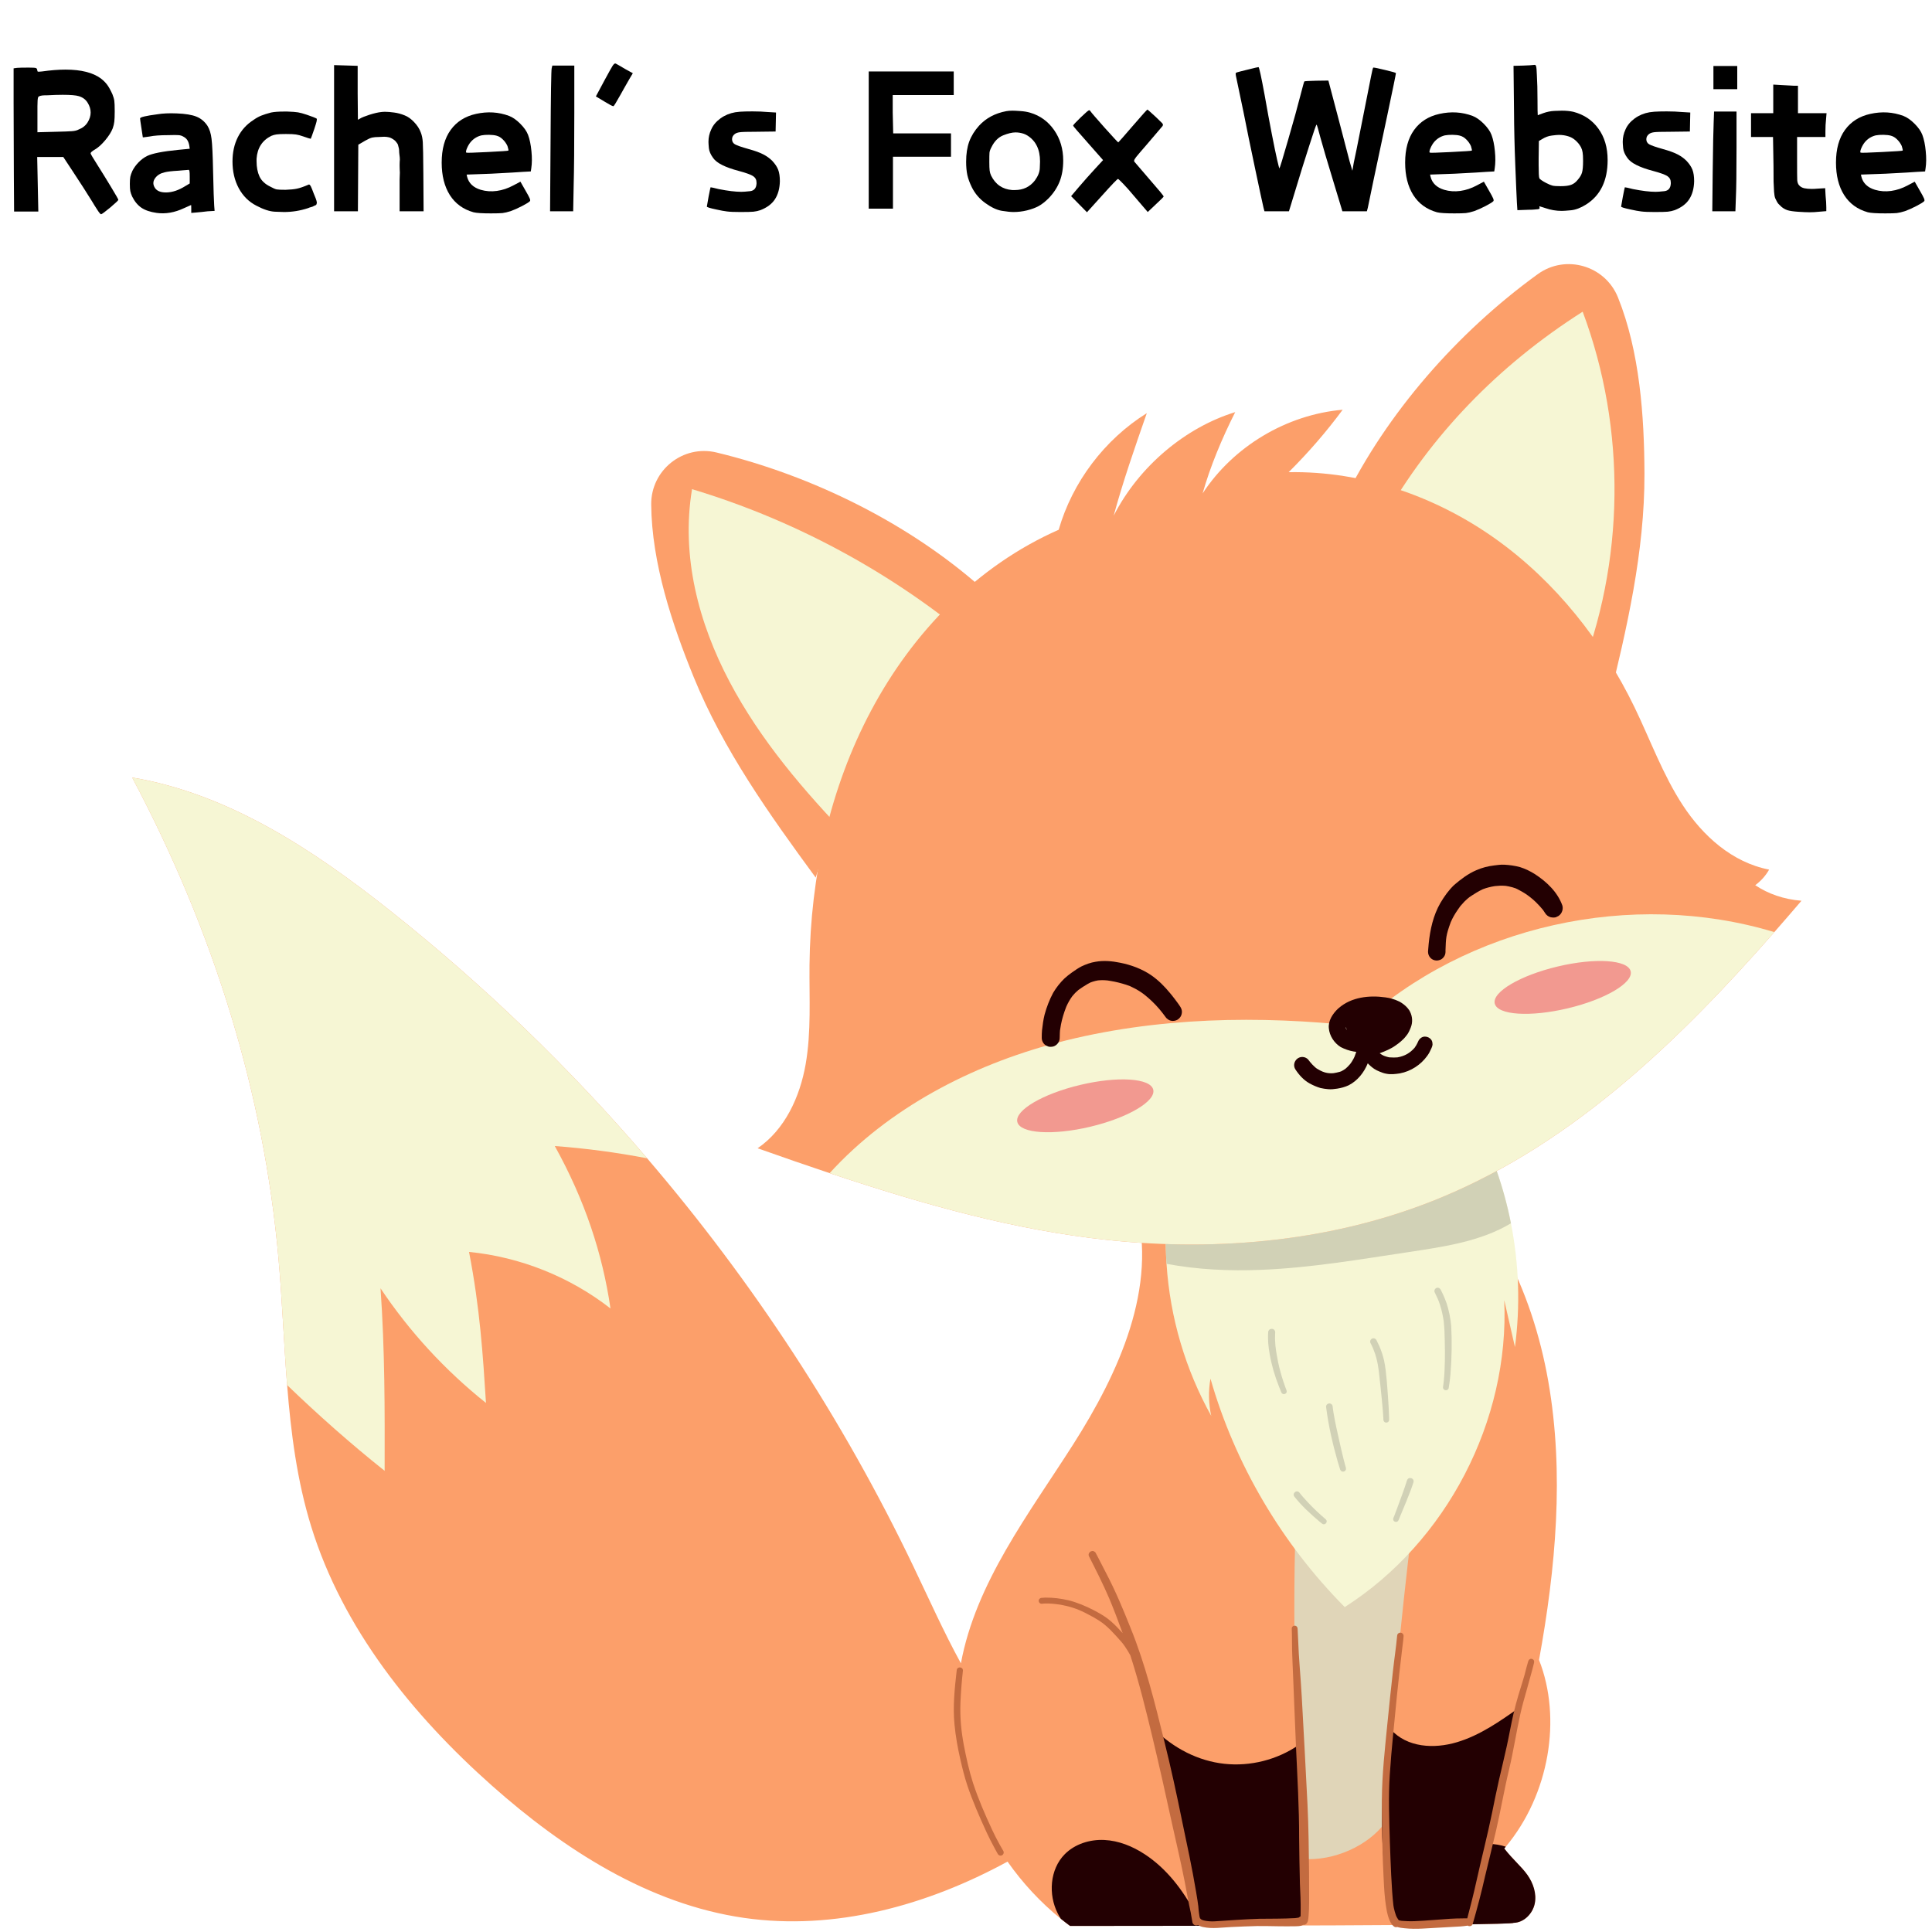 <svg xmlns="http://www.w3.org/2000/svg" xmlns:xlink="http://www.w3.org/1999/xlink" width="500" zoomAndPan="magnify" viewBox="0 0 375 375" height="500" preserveAspectRatio="xMidYMid meet" version="1.0"><defs><g/><clipPath id="91837503b5"><path d="M 25.664 150 L 303 150 L 303 374 L 25.664 374 Z M 25.664 150 " clip-rule="nonzero"/></clipPath><clipPath id="ed7456ddc2"><path d="M 25.664 150 L 295 150 L 295 312 L 25.664 312 Z M 25.664 150 " clip-rule="nonzero"/></clipPath><clipPath id="d116518bb4"><path d="M 147 79 L 349.664 79 L 349.664 242 L 147 242 Z M 147 79 " clip-rule="nonzero"/></clipPath><clipPath id="a4437a898b"><path d="M 185 301 L 298 301 L 298 374.793 L 185 374.793 Z M 185 301 " clip-rule="nonzero"/></clipPath></defs><rect x="-37.5" width="450" fill="#ffffff" y="-37.5" height="450" fill-opacity="1"/><rect x="-37.5" width="450" fill="#ffffff" y="-37.5" height="450" fill-opacity="1"/><g clip-path="url(#91837503b5)"><path fill="#fc9f6a" d="M 298.727 322.191 C 301.969 304.379 303.645 286.031 300.535 268.195 C 297.426 250.359 289.145 232.969 274.43 222.352 C 258.637 225.477 242.844 228.602 220.41 233.863 C 224.801 249.797 217.164 266.465 208.273 280.406 C 199.664 293.91 189.414 307.184 186.512 322.848 C 183.16 316.734 180.293 310.301 177.277 304.012 C 163.629 275.508 146.18 248.832 125.609 224.828 C 110.551 207.25 93.816 191.105 75.668 176.723 C 60.812 164.945 44.367 154.059 25.66 150.918 C 41.672 181.094 51.203 212.316 54.047 244.148 C 54.777 252.34 55.082 260.625 55.73 268.836 C 56.469 278.152 57.648 287.383 60.402 296.293 C 66.508 316.055 79.988 332.828 95.461 346.574 C 109.441 358.992 125.922 369.602 144.445 372.266 C 162.008 374.789 179.895 369.879 195.562 361.336 C 198.48 365.492 201.965 369.25 205.906 372.438 C 206.496 372.914 207.094 373.375 207.699 373.824 C 207.699 373.824 218.898 373.824 233.219 373.797 C 249.496 373.766 269.809 373.695 282.277 373.551 C 289.27 373.465 293.797 373.359 293.766 373.223 C 295.766 373.195 297.477 371.465 297.883 369.512 C 298.293 367.559 297.598 365.5 296.434 363.879 C 295.273 362.254 293.684 360.992 291.977 358.793 C 292.074 358.68 292.172 358.562 292.266 358.449 C 300.723 348.316 303.191 333.539 298.727 322.191 Z M 298.727 322.191 " fill-opacity="1" fill-rule="nonzero"/></g><path fill="#e0d5b8" d="M 274.121 296.184 C 271.773 315.391 269.965 334.664 268.703 353.973 C 265.551 358.148 259.047 361.309 252.703 360.82 C 251.695 340.992 250.914 320.438 251.359 300.316 C 259.383 297.398 267.77 295.473 274.121 296.184 Z M 274.121 296.184 " fill-opacity="1" fill-rule="nonzero"/><g clip-path="url(#ed7456ddc2)"><path fill="#f6f6d4" d="M 294.051 261.465 C 293.359 258.43 292.664 255.398 291.973 252.363 C 293.016 275.766 280.777 299.312 261.012 311.934 C 248.836 299.648 239.723 284.254 234.953 267.598 C 234.527 269.988 234.578 272.461 235.102 274.832 C 230.125 265.875 227.109 255.848 226.422 245.309 C 226.16 241.305 226.23 237.227 226.66 233.105 C 247.676 230.656 268.387 225.605 286.258 217.469 C 289.551 223.742 291.902 230.492 293.273 237.441 C 294.832 245.34 295.113 253.484 294.051 261.465 Z M 107.684 222.445 C 113.699 222.891 119.688 223.688 125.609 224.828 C 110.551 207.25 93.816 191.105 75.668 176.723 C 60.812 164.945 44.367 154.062 25.66 150.922 C 41.672 181.098 51.203 212.316 54.047 244.148 C 54.777 252.34 55.082 260.625 55.73 268.84 C 61.652 274.543 68.012 280.191 74.66 285.488 C 74.684 273.781 74.711 262.074 73.859 250.059 C 79.477 258.469 86.41 266.004 94.328 272.309 C 93.742 263.094 93.156 253.879 91.039 242.996 C 100.98 243.977 110.625 247.832 118.496 253.973 C 116.945 243.344 113.535 232.988 107.684 222.445 Z M 107.684 222.445 " fill-opacity="1" fill-rule="nonzero"/></g><path fill="#d1d1b6" d="M 293.273 237.441 C 287.418 240.957 280.285 241.992 273.457 243.02 C 263.918 244.453 254.383 246.094 244.746 246.477 C 238.625 246.723 232.426 246.441 226.418 245.309 C 226.156 241.305 226.23 237.23 226.66 233.105 C 247.676 230.656 268.383 225.605 286.258 217.469 C 289.547 223.742 291.902 230.496 293.273 237.441 Z M 281.68 257.348 C 281.535 255.855 281.246 254.371 280.777 252.945 C 280.539 252.266 280.266 251.602 279.949 250.953 C 279.777 250.672 279.695 250.281 279.438 250.078 C 278.902 249.645 278.152 250.301 278.5 250.898 C 279.027 251.992 279.188 252.305 279.535 253.367 C 279.848 254.348 280.055 255.359 280.215 256.379 C 280.367 257.66 280.406 258.949 280.426 260.234 C 280.453 261.48 280.473 262.727 280.449 263.969 C 280.43 265.32 280.375 266.668 280.242 268.012 C 280.188 268.539 280.152 268.82 280.121 269.02 C 280.117 269.047 280.113 269.086 280.105 269.125 C 280.086 269.203 280.074 269.285 280.094 269.363 C 280.098 269.438 280.121 269.508 280.16 269.574 C 280.395 269.992 281.07 269.91 281.188 269.441 C 281.344 268.559 281.449 267.668 281.531 266.777 C 281.789 263.645 281.84 260.488 281.68 257.348 Z M 269.555 275.855 C 269.344 276.242 268.715 276.207 268.57 275.789 C 268.488 275.613 268.527 275.402 268.504 275.215 C 268.48 274.789 268.449 274.363 268.418 273.941 C 268.289 272.312 268.121 270.691 267.945 269.066 C 267.582 265.805 267.516 263.559 266.031 260.719 C 265.684 260.121 266.434 259.457 266.973 259.895 C 267.121 259.984 267.176 260.152 267.254 260.297 C 267.41 260.59 267.551 260.887 267.688 261.184 C 268.102 262.117 268.418 263.094 268.652 264.086 C 268.938 265.422 269.051 266.785 269.184 268.141 C 269.32 269.863 269.449 271.582 269.547 273.305 C 269.578 273.941 269.609 274.578 269.625 275.211 C 269.621 275.426 269.672 275.66 269.555 275.855 Z M 260.977 285.566 C 260.551 285.793 260.156 285.508 260.07 285.07 C 259.93 284.648 259.801 284.219 259.676 283.793 C 258.668 280.273 257.836 276.672 257.391 273.035 C 257.379 272.48 258.098 272.188 258.48 272.586 C 258.598 272.703 258.668 272.867 258.664 273.035 C 258.754 273.742 258.734 273.586 258.82 274.152 C 259.141 276.035 259.551 277.902 259.98 279.762 C 260.25 280.988 260.531 282.211 260.84 283.43 C 260.941 283.836 261.051 284.238 261.164 284.645 C 261.297 284.98 261.328 285.355 260.977 285.566 Z M 249.484 270.527 C 249.258 270.66 248.934 270.613 248.781 270.387 C 248.73 270.336 248.699 270.27 248.68 270.195 C 248.77 270.414 248.699 270.238 248.652 270.133 C 248.5 269.762 248.344 269.387 248.199 269.008 C 247.422 267.02 246.812 264.961 246.449 262.855 C 246.191 261.449 246.047 260.02 246.156 258.594 C 246.152 257.863 247.195 257.652 247.461 258.332 C 247.562 258.52 247.5 258.742 247.496 258.945 C 247.48 259.27 247.48 259.594 247.48 259.918 C 247.535 261.656 247.746 262.598 248.086 264.422 C 248.34 265.617 248.66 266.797 249.035 267.957 C 249.188 268.422 249.348 268.887 249.516 269.348 C 249.664 269.75 249.973 270.223 249.484 270.527 Z M 274.359 287.699 C 273.625 290.008 272.34 292.891 271.617 294.672 C 271.508 294.902 271.469 295.191 271.23 295.328 C 270.918 295.523 270.445 295.305 270.422 294.934 C 270.383 294.672 270.57 294.434 270.641 294.188 C 270.777 293.844 270.902 293.496 271.035 293.152 C 271.746 291.227 272.477 289.309 273.098 287.352 C 273.352 286.527 274.566 286.867 274.359 287.699 Z M 257.512 295.301 C 257.516 295.598 257.254 295.863 256.953 295.859 C 256.797 295.863 256.648 295.785 256.539 295.676 C 256.355 295.531 256.176 295.387 255.996 295.238 C 254.266 293.773 252.59 292.219 251.191 290.434 C 250.898 289.957 251.379 289.344 251.906 289.5 C 252.129 289.551 252.262 289.742 252.379 289.922 C 252.531 290.117 252.609 290.219 252.977 290.633 C 254.066 291.871 255.223 293.043 256.453 294.137 C 256.66 294.32 256.867 294.5 257.078 294.68 C 257.281 294.848 257.52 295.012 257.512 295.301 Z M 257.512 295.301 " fill-opacity="1" fill-rule="nonzero"/><path fill="#fc9f6a" d="M 260.855 97.152 C 269.109 80.254 282.859 64.516 298.48 53.211 C 303.895 49.293 311.559 51.535 314.051 57.734 C 318.285 68.273 319.152 80.832 319.188 91.934 C 319.234 107.125 315.758 122.086 312.113 136.832 C 298.312 119.996 280.379 107.012 260.855 97.152 Z M 190.613 114.176 C 176.543 101.684 157.828 92.348 139.074 87.828 C 132.57 86.262 126.34 91.242 126.398 97.922 C 126.496 109.277 130.48 121.223 134.68 131.504 C 140.422 145.57 149.34 158.086 158.328 170.34 C 164.676 149.531 176.316 130.707 190.613 114.176 Z M 190.613 114.176 " fill-opacity="1" fill-rule="nonzero"/><path fill="#f6f6d4" d="M 268.609 100.539 C 277.648 84.629 290.676 71 307.195 60.5 C 315.723 83.246 315.414 109.164 306.344 131.699 C 294.695 119.617 281.633 108.902 268.609 100.539 Z M 191.711 126.812 C 175.164 112.25 155.441 101.301 134.324 94.945 C 132.16 107.965 135.613 120.965 141.598 132.301 C 147.582 143.637 155.992 153.5 165.324 163.137 C 176.586 152.328 186.434 140.055 191.711 126.812 Z M 191.711 126.812 " fill-opacity="1" fill-rule="nonzero"/><g clip-path="url(#d116518bb4)"><path fill="#fc9f6a" d="M 349.664 174.836 C 347.926 176.871 346.168 178.902 344.395 180.922 C 325.98 201.883 305.504 221.715 279.848 232.387 C 259.492 240.855 236.832 243.016 214.906 240.668 C 197.227 238.773 179.969 234.039 161.031 227.707 C 156.477 226.184 151.828 224.57 147.051 222.879 C 152.363 219.25 155.262 212.906 156.375 206.574 C 157.484 200.238 157.062 193.754 157.125 187.324 C 157.297 170.203 161.055 152.992 169.109 137.875 C 177.16 122.754 189.625 109.82 205.488 102.828 C 208.172 93.543 214.387 85.32 222.594 80.195 C 220.277 86.836 217.965 93.477 216.164 100.094 C 221.105 90.434 230.145 82.953 239.754 79.992 C 237.133 85.199 234.891 90.594 233.43 95.766 C 239.41 86.637 249.723 80.477 260.609 79.531 C 257.48 83.77 254.031 87.77 250.129 91.652 C 264.43 91.391 278.633 96.293 290.277 104.59 C 301.922 112.887 311.055 124.457 317.277 137.316 C 320.352 143.676 322.766 150.395 326.633 156.301 C 330.504 162.211 336.188 167.395 343.387 168.793 C 342.711 169.977 341.785 171.012 340.688 171.816 C 343.23 173.508 346.207 174.555 349.664 174.836 Z M 349.664 174.836 " fill-opacity="1" fill-rule="nonzero"/></g><path fill="#f6f6d4" d="M 344.395 180.922 C 325.98 201.883 305.504 221.715 279.848 232.387 C 259.492 240.855 236.832 243.016 214.906 240.668 C 197.227 238.773 179.969 234.039 161.031 227.707 C 172.504 215.109 188.492 206.793 205.09 202.414 C 224.453 197.312 244.762 197.105 263.555 199.172 C 284.793 179.559 316.781 172.582 344.395 180.922 Z M 344.395 180.922 " fill-opacity="1" fill-rule="nonzero"/><path fill="#230002" d="M 252.066 338.707 C 253 349.574 253.219 361.164 253.434 372.75 C 247.66 373.426 241.977 373.777 236.301 373.652 C 235.043 373.598 233.57 373.516 232.668 372.555 C 232.625 372.508 232.586 372.461 232.547 372.41 C 232.777 372.871 233.004 373.332 233.223 373.797 C 218.902 373.824 207.703 373.824 207.703 373.824 C 207.094 373.375 206.496 372.914 205.91 372.438 C 205.695 372.105 205.492 371.758 205.312 371.402 C 203.438 367.734 203.766 362.848 206.66 359.91 C 208.625 357.918 211.531 357.008 214.332 357.137 C 217.129 357.266 219.82 358.359 222.164 359.891 C 226.445 362.684 229.602 366.855 232.02 371.395 C 231.828 370.805 231.758 370.152 231.699 369.535 C 230.547 357.91 227.914 346.438 223.883 335.473 C 227.809 339.398 232.621 341.805 237.652 342.352 C 242.684 342.898 247.898 341.578 252.066 338.707 Z M 291.977 358.793 C 292.078 358.68 292.176 358.562 292.27 358.445 C 291.23 358.098 290.129 357.91 289.039 357.914 C 291.215 349.121 293.164 340.277 294.918 331.426 C 291.125 334.109 287.242 336.836 282.785 338.164 C 278.328 339.496 273.117 339.203 269.941 335.676 C 267.574 347.918 267.641 360.625 270.34 373.016 C 274.234 373.609 278.207 373.691 282.145 373.324 C 282.188 373.398 282.23 373.477 282.281 373.551 C 289.273 373.465 293.801 373.359 293.77 373.223 C 295.766 373.195 297.477 371.465 297.887 369.512 C 298.293 367.559 297.598 365.5 296.438 363.879 C 295.277 362.254 293.688 360.992 291.977 358.793 Z M 303.258 175.77 C 302.328 173.16 300.23 171.172 297.953 169.684 C 297.039 169.105 296.062 168.625 295.031 168.305 C 294.031 168.031 292.996 167.891 291.961 167.836 C 291.309 167.812 290.66 167.891 290.016 167.98 C 288.824 168.125 287.645 168.418 286.547 168.91 C 284.961 169.586 283.566 170.648 282.262 171.762 C 281.188 172.781 280.32 174.008 279.57 175.281 C 278.188 177.68 277.586 180.43 277.309 183.156 C 277.258 183.586 277.23 184.02 277.199 184.453 C 277.184 184.535 277.18 184.617 277.18 184.695 C 277.18 184.699 277.18 184.703 277.176 184.707 C 277.176 184.703 277.176 184.703 277.18 184.699 C 277.164 185.633 277.871 186.434 278.875 186.441 C 279.324 186.414 279.762 186.281 280.078 185.945 C 280.168 185.832 280.254 185.719 280.344 185.602 C 280.551 185.266 280.594 184.875 280.57 184.484 C 280.66 182.066 280.648 181.555 281.57 179.043 C 281.598 178.973 281.617 178.926 281.629 178.902 C 281.969 178.129 282.391 177.395 282.871 176.699 C 283.68 175.578 283.172 176.176 284.242 174.996 C 285.203 174.098 285.02 174.238 286.617 173.234 C 287.012 173 287.414 172.781 287.832 172.59 C 288.586 172.305 289.375 172.109 290.176 171.988 C 290.832 171.914 291.496 171.879 292.156 171.938 C 292.207 171.941 292.258 171.949 292.309 171.953 C 292.512 171.988 292.711 172.02 292.91 172.066 C 293.355 172.156 293.793 172.281 294.219 172.438 C 294.336 172.492 294.453 172.547 294.566 172.605 C 296.023 173.352 296.598 173.828 296.949 174.098 C 297.086 174.215 297.809 174.719 298.875 175.895 C 298.883 175.902 298.895 175.918 298.902 175.926 C 298.914 175.941 298.926 175.957 298.938 175.973 C 298.938 175.969 298.934 175.965 298.93 175.961 C 299.113 176.176 299.305 176.387 299.488 176.605 C 299.594 176.762 299.691 176.926 299.805 177.078 C 299.824 177.105 299.848 177.141 299.879 177.188 C 300.117 177.602 300.52 177.91 300.98 178.035 C 301.387 178.105 301.82 178.16 302.188 177.941 C 303.031 177.648 303.504 176.621 303.258 175.77 Z M 205.688 201.453 C 205.738 199.656 205.715 200.219 205.938 198.828 C 206.16 197.727 206.484 196.645 206.891 195.594 C 206.922 195.512 206.957 195.426 206.992 195.34 C 207.301 194.645 207.68 193.977 208.129 193.363 C 208.48 192.922 208.875 192.52 209.309 192.16 C 209.879 191.742 210.48 191.363 211.09 191 C 211.277 190.895 211.469 190.793 211.664 190.695 C 211.812 190.641 211.957 190.586 212.109 190.539 C 212.438 190.434 212.773 190.352 213.117 190.293 C 213.727 190.23 214.348 190.238 214.957 190.305 C 214.98 190.309 215 190.309 215.02 190.312 C 215.219 190.344 215.414 190.375 215.613 190.41 C 216.609 190.57 217.586 190.824 218.543 191.125 C 218.801 191.203 219.059 191.297 219.309 191.398 C 219.398 191.438 219.484 191.477 219.57 191.52 C 220.785 192.078 221.559 192.629 222.066 193.012 C 223.133 193.852 224.121 194.797 225.004 195.828 C 225.883 196.891 225.328 196.227 226.18 197.328 C 226.293 197.516 226.43 197.672 226.613 197.789 C 227.129 198.25 227.961 198.266 228.547 197.926 C 229.105 197.559 229.379 197.094 229.41 196.422 C 229.426 195.727 228.941 195.188 228.57 194.648 C 228.203 194.137 227.816 193.641 227.426 193.148 C 227.363 193.074 227.305 193 227.242 192.926 L 227.301 193 C 227.246 192.934 227.191 192.863 227.133 192.793 C 226.059 191.48 224.859 190.266 223.457 189.297 C 221.648 188.059 219.555 187.289 217.41 186.863 C 215.844 186.543 214.23 186.395 212.648 186.68 C 211.688 186.828 210.758 187.176 209.883 187.594 C 209.246 187.926 208.656 188.344 208.066 188.754 C 207.566 189.113 207.055 189.5 206.605 189.922 C 205.758 190.75 205.012 191.691 204.41 192.715 C 203.699 194.051 203.148 195.48 202.754 196.941 C 202.5 197.938 202.375 198.965 202.254 199.984 C 202.203 200.473 202.207 200.965 202.203 201.453 C 202.195 202.125 202.625 202.824 203.273 203.043 C 203.621 203.246 204.027 203.199 204.41 203.133 C 205.145 202.934 205.699 202.215 205.688 201.453 Z M 269.113 208.414 C 268.637 208.34 268.184 208.168 267.742 207.98 C 267.391 207.836 267.043 207.676 266.727 207.461 C 266.27 207.148 265.855 206.789 265.484 206.387 C 264.754 208.18 263.5 209.777 261.766 210.656 C 261.062 210.984 260.312 211.188 259.547 211.305 C 258.965 211.398 258.371 211.465 257.781 211.406 C 257.281 211.355 256.777 211.301 256.289 211.18 C 255.566 210.961 254.867 210.66 254.203 210.297 C 253.035 209.652 252.129 208.637 251.41 207.531 C 250.703 206.312 251.836 204.848 253.188 205.215 C 253.457 205.289 253.699 205.438 253.895 205.633 C 253.895 205.633 253.891 205.633 253.891 205.629 C 253.891 205.633 253.895 205.633 253.895 205.637 C 253.969 205.711 254.035 205.793 254.094 205.883 C 254.094 205.883 254.094 205.883 254.098 205.887 C 254.152 205.957 254.207 206.031 254.262 206.105 C 254.562 206.48 254.898 206.824 255.258 207.145 C 255.449 207.293 255.348 207.293 256.254 207.785 C 256.863 208.105 257.41 208.258 258.004 208.309 C 258.281 208.328 258.559 208.328 258.836 208.301 C 259.234 208.238 259.629 208.156 260.016 208.047 C 260.121 208.016 260.223 207.984 260.324 207.945 C 260.613 207.805 260.891 207.633 261.156 207.445 C 261.449 207.195 261.723 206.922 261.973 206.629 C 262.035 206.555 262.266 206.332 262.719 205.5 C 262.789 205.371 262.855 205.234 262.914 205.098 C 263.016 204.852 263.109 204.602 263.188 204.344 C 263.207 204.285 263.227 204.223 263.242 204.16 C 263.086 204.148 262.926 204.129 262.762 204.098 C 261.883 203.949 261.023 203.641 260.227 203.234 C 258.965 202.445 258.047 201.055 257.926 199.562 C 257.789 198.105 258.668 196.789 259.676 195.812 C 259.73 195.762 259.789 195.711 259.848 195.664 C 259.844 195.668 259.84 195.672 259.836 195.676 C 262.297 193.523 265.777 193.145 268.91 193.59 C 269.875 193.703 270.809 194.012 271.68 194.434 C 272.223 194.746 272.77 195.148 273.184 195.633 C 273.164 195.609 273.145 195.586 273.125 195.559 C 273.148 195.586 273.168 195.613 273.188 195.641 C 273.227 195.684 273.262 195.73 273.301 195.777 C 273.449 195.965 273.598 196.152 273.688 196.375 C 274.168 197.316 274.223 198.434 273.836 199.418 C 273.605 200 273.34 200.625 272.941 201.059 C 272.785 201.262 272.621 201.461 272.441 201.645 C 271.656 202.422 271.059 202.789 270.891 202.918 C 269.961 203.594 268.879 204.027 267.805 204.43 C 267.836 204.457 267.871 204.484 267.902 204.512 C 268.102 204.652 268.312 204.785 268.535 204.887 C 268.516 204.879 268.5 204.871 268.48 204.863 C 268.539 204.887 268.602 204.914 268.66 204.941 C 268.914 205.039 269.176 205.121 269.441 205.184 C 269.496 205.199 269.555 205.207 269.613 205.219 C 269.727 205.23 269.836 205.242 269.949 205.258 C 269.891 205.25 269.832 205.242 269.777 205.234 C 270.031 205.258 270.289 205.266 270.547 205.266 C 270.781 205.262 271.02 205.254 271.254 205.234 C 272.691 204.977 273.68 204.387 274.574 203.371 C 275.133 202.578 275.148 202.328 275.332 202 C 275.457 201.754 275.66 201.555 275.895 201.398 C 276.723 200.879 277.973 201.457 278.031 202.445 C 278.125 202.82 277.961 203.184 277.812 203.523 C 277.598 204.027 277.344 204.516 277.012 204.957 C 275.766 206.695 273.836 207.941 271.727 208.34 C 270.863 208.469 269.98 208.59 269.113 208.414 Z M 261.398 199.941 C 261.336 199.75 261.293 199.551 261.262 199.348 C 261.258 199.352 261.258 199.355 261.254 199.359 C 261.25 199.375 261.246 199.391 261.242 199.41 C 261.242 199.422 261.242 199.438 261.242 199.449 C 261.238 199.492 261.242 199.531 261.242 199.57 C 261.258 199.637 261.281 199.699 261.301 199.762 C 261.332 199.824 261.363 199.883 261.398 199.941 Z M 261.398 199.941 " fill-opacity="1" fill-rule="nonzero"/><g clip-path="url(#a4437a898b)"><path fill="#c36b40" d="M 253.871 372.82 C 253.777 373.148 253.613 373.48 253.258 373.578 C 253.164 373.609 253.066 373.613 252.973 373.602 C 252.871 373.656 252.766 373.707 252.66 373.738 C 252.262 373.883 251.836 373.875 251.418 373.887 C 250.395 373.918 249.363 373.887 248.34 373.891 C 246.914 373.875 245.488 373.828 244.062 373.844 C 242.371 373.887 240.68 373.953 238.988 374.035 C 237.172 374.113 235.32 374.43 233.52 374.039 C 233.176 373.969 232.832 373.84 232.531 373.652 C 232.492 373.672 232.445 373.691 232.398 373.703 C 232.113 373.785 231.762 373.684 231.594 373.43 C 231.445 373.281 231.441 373.066 231.406 372.875 C 231.309 372.332 231.223 371.785 231.125 371.242 C 230.68 369.301 230.367 367.324 229.977 365.367 C 229.219 361.469 228.293 357.605 227.438 353.727 C 226.254 348.242 225.02 342.77 223.715 337.312 C 222.426 331.934 221.102 326.555 219.395 321.289 C 219.07 320.691 218.707 320.113 218.328 319.551 C 217.988 319.027 217.324 318.285 216.617 317.516 C 215.938 316.766 215.242 316.035 214.461 315.391 C 213.477 314.496 210.66 312.992 209.441 312.504 C 207.941 311.867 206.043 311.441 204.887 311.344 C 203.988 311.25 203.078 311.176 202.18 311.289 C 201.68 311.301 201.418 310.66 201.777 310.316 C 201.883 310.211 202.027 310.148 202.18 310.148 C 202.406 310.125 202.637 310.102 202.867 310.094 C 204.395 310.078 205.926 310.273 207.414 310.617 C 209.105 311.047 210.723 311.73 212.273 312.527 C 213.207 313.016 214.133 313.531 214.977 314.164 C 215.926 314.879 216.754 315.73 217.551 316.605 C 217.672 316.734 217.789 316.859 217.91 316.992 C 216.988 314.461 215.977 311.848 215.281 310.211 C 214.105 307.469 212.754 304.809 211.406 302.148 C 211 301.441 211.875 300.727 212.48 301.207 C 212.559 301.258 212.625 301.328 212.668 301.41 C 212.895 301.844 213.121 302.277 213.348 302.711 C 213.805 303.586 214.254 304.461 214.699 305.34 C 216.645 309.059 218.051 312.512 219.438 315.973 C 222.316 323.051 224.148 330.488 225.973 337.891 C 227.266 343.062 228.395 348.273 229.453 353.496 C 230.406 358.047 231.395 362.59 232.156 367.176 C 232.328 368.137 232.586 369.812 232.594 370.035 C 232.656 370.766 232.621 370.531 232.73 371.352 C 232.762 371.555 232.789 371.762 232.82 371.965 C 232.824 371.984 232.828 372.008 232.832 372.027 C 232.852 372.113 232.875 372.195 232.902 372.277 C 232.906 372.285 232.914 372.297 232.922 372.316 C 232.934 372.336 232.941 372.352 232.949 372.363 C 233.008 372.426 233.07 372.48 233.133 372.535 C 233.367 372.758 234.586 373.016 235.875 372.922 C 238.723 372.734 241.566 372.523 244.418 372.434 C 246.734 372.41 249.051 372.434 251.363 372.305 C 251.508 372.297 251.449 372.301 251.879 372.238 C 251.867 372.238 251.855 372.242 251.848 372.242 C 251.938 372.23 252.031 372.211 252.125 372.184 C 252.184 372.117 252.25 372.059 252.332 372.012 C 252.367 371.988 252.402 371.973 252.441 371.957 C 252.449 371.695 252.445 371.387 252.453 371.07 C 252.477 369.246 252.402 367.426 252.312 365.605 C 252.246 362.668 252.184 359.73 252.16 356.797 C 252.172 350.918 251.82 345.051 251.559 339.184 C 251.355 334.738 251.203 330.293 251.012 325.852 C 250.941 324.004 250.844 322.156 250.793 320.309 C 250.758 318.906 250.793 317.504 250.727 316.102 C 250.719 315.594 251.352 315.363 251.691 315.703 C 251.898 315.902 251.855 316.199 251.883 316.461 C 251.922 317.035 251.941 317.609 251.965 318.184 C 252.082 321.871 252.465 325.543 252.664 329.227 C 253.062 336.266 253.434 343.305 253.789 350.344 C 253.992 354.652 254.043 358.965 254.086 363.277 C 254.105 364.859 254.105 366.438 254.102 368.016 C 254.113 369.676 254.082 371.797 253.871 372.82 Z M 194.637 359.082 C 194.438 358.73 194.234 358.379 194.035 358.027 C 193.512 357.098 193.039 356.145 192.582 355.184 C 191.137 352.055 189.996 349.469 188.867 346.09 C 188.094 343.676 187.555 341.195 187.074 338.711 C 186.586 336.051 186.312 333.492 186.422 330.469 C 186.512 328.391 186.672 326.309 186.906 324.238 C 186.887 323.457 185.727 323.434 185.695 324.238 C 185.293 327.723 184.926 331.246 185.27 334.754 C 185.488 337.02 185.891 339.266 186.398 341.484 C 186.781 343.164 187.195 344.844 187.734 346.48 C 188.781 349.613 190.117 352.641 191.492 355.645 C 191.992 356.707 192.516 357.758 193.082 358.785 C 193.246 359.086 193.414 359.387 193.578 359.688 C 193.656 359.816 193.711 359.965 193.84 360.043 C 194.023 360.207 194.312 360.211 194.52 360.094 C 194.703 359.98 194.816 359.781 194.82 359.566 C 194.828 359.383 194.723 359.234 194.637 359.082 Z M 297.773 322.473 C 297.75 322.078 297.246 321.84 296.914 322.051 C 296.594 322.246 296.598 322.656 296.48 322.973 C 296.188 323.922 296 324.902 295.695 325.848 C 295.008 328.051 294.32 330.254 293.797 332.504 C 293.289 334.656 292.93 336.84 292.449 339 C 291.98 341.184 291.43 343.352 290.941 345.527 C 290.465 347.602 290.055 349.691 289.629 351.773 C 288.719 356.242 287.562 360.656 286.582 365.105 C 286.047 367.539 285.43 369.949 284.797 372.355 C 284.766 372.352 284.738 372.348 284.707 372.348 C 284.465 372.355 284.223 372.348 283.977 372.355 C 283.121 372.355 282.266 372.383 281.41 372.434 C 279.16 372.578 276.914 372.801 274.66 372.895 C 273.832 372.941 272.547 372.887 272.07 372.832 C 272.059 372.832 272.051 372.832 272.035 372.828 C 271.855 372.797 271.676 372.766 271.5 372.711 C 271.488 372.699 271.477 372.688 271.469 372.676 C 271.395 372.57 271.324 372.457 271.25 372.352 C 271.262 372.363 271.27 372.379 271.277 372.387 C 271.25 372.344 271.223 372.297 271.191 372.25 C 270.879 371.836 270.496 370.242 270.457 369.828 C 270.09 366.664 269.914 361.426 269.773 357.516 C 269.645 353.188 269.48 348.852 269.754 344.527 C 270.078 339.379 270.668 334.254 271.145 329.121 C 271.438 326.184 271.777 323.254 272.129 320.328 C 272.207 319.648 272.301 318.969 272.375 318.289 C 272.398 318.035 272.418 317.781 272.438 317.523 C 272.441 317.438 272.422 317.355 272.383 317.281 C 272.145 316.676 271.18 316.828 271.18 317.523 C 270.977 319.781 270.625 322.02 270.379 324.273 C 269.977 327.695 269.645 331.121 269.293 334.547 C 268.805 339.453 268.258 344.367 268.215 349.305 C 268.211 353.309 268.285 357.316 268.414 361.316 C 268.586 364.566 268.59 367.848 269.203 371.055 C 269.398 372.008 269.883 373.582 270.68 373.996 C 270.848 374.082 271.035 374.082 271.207 374.027 C 271.676 374.172 272.168 374.23 272.656 374.277 C 273.797 374.398 274.945 374.398 276.09 374.34 C 278.539 374.203 280.988 374.074 283.434 373.926 C 283.871 373.895 284.305 373.848 284.734 373.781 C 284.785 373.781 284.836 373.773 284.883 373.762 C 285.215 373.973 285.734 373.879 285.863 373.402 C 286.742 370.363 287.547 367.305 288.242 364.219 C 288.957 361.242 289.699 358.266 290.391 355.281 C 291.305 351.332 291.973 347.336 292.926 343.398 C 293.758 339.871 294.305 336.289 295.086 332.754 C 295.43 331.133 295.91 329.543 296.355 327.945 C 296.703 326.781 296.973 325.594 297.324 324.43 C 297.441 324.043 297.523 323.652 297.625 323.266 C 297.668 323 297.809 322.742 297.773 322.473 Z M 297.773 322.473 " fill-opacity="1" fill-rule="nonzero"/></g><path fill="#f29990" d="M 290.129 194.789 C 289.598 192.547 295.07 189.324 302.355 187.594 C 309.641 185.863 315.977 186.281 316.512 188.523 C 317.051 190.766 311.574 193.988 304.289 195.719 C 297.004 197.449 290.664 197.031 290.129 194.789 Z M 211.621 218.699 C 218.906 216.969 224.379 213.75 223.844 211.504 C 223.312 209.262 216.973 208.848 209.684 210.578 C 202.398 212.309 196.926 215.527 197.461 217.77 C 197.996 220.016 204.336 220.43 211.621 218.699 Z M 211.621 218.699 " fill-opacity="1" fill-rule="nonzero"/><g fill="#000000" fill-opacity="1"><g transform="translate(0, 42.559)"><g><path d="M 3.344 -29.391 C 3.695 -29.422 4.445 -29.438 5.594 -29.438 C 6.352 -29.438 6.805 -29.41 6.953 -29.359 C 7.098 -29.316 7.188 -29.195 7.219 -29 C 7.25 -28.789 7.289 -28.676 7.344 -28.656 C 7.406 -28.645 7.469 -28.641 7.531 -28.641 C 7.676 -28.641 7.879 -28.656 8.141 -28.688 C 9.805 -28.926 11.332 -29.047 12.719 -29.047 C 15.738 -29.047 18.023 -28.473 19.578 -27.328 C 20.078 -26.941 20.488 -26.531 20.812 -26.094 C 21.133 -25.656 21.473 -25.039 21.828 -24.25 C 22.023 -23.75 22.145 -23.328 22.188 -22.984 C 22.238 -22.648 22.266 -21.969 22.266 -20.938 C 22.266 -20.031 22.238 -19.367 22.188 -18.953 C 22.145 -18.547 22.039 -18.109 21.875 -17.641 C 21.602 -16.941 21.125 -16.18 20.438 -15.359 C 19.75 -14.535 19.082 -13.93 18.438 -13.547 C 18.176 -13.398 17.969 -13.258 17.812 -13.125 C 17.664 -13 17.594 -12.891 17.594 -12.797 C 17.594 -12.773 17.594 -12.766 17.594 -12.766 C 17.625 -12.617 18.07 -11.863 18.938 -10.5 C 19.801 -9.133 20.676 -7.719 21.562 -6.25 C 22.5 -4.695 22.969 -3.875 22.969 -3.781 C 22.969 -3.664 22.461 -3.18 21.453 -2.328 C 20.441 -1.484 19.832 -1.031 19.625 -0.969 C 19.508 -0.969 19.273 -1.238 18.922 -1.781 C 18.566 -2.32 18.188 -2.93 17.781 -3.609 C 16.844 -5.129 15.656 -6.977 14.219 -9.156 L 12.281 -12.094 L 7.219 -12.094 L 7.438 -1.5 L 2.734 -1.5 L 2.688 -8.672 C 2.688 -12.984 2.672 -17.629 2.641 -22.609 L 2.641 -29.297 Z M 15.312 -23.891 C 14.75 -24.066 13.707 -24.156 12.188 -24.156 C 11.332 -24.156 10.32 -24.125 9.156 -24.062 C 9.156 -24.062 9.141 -24.062 9.109 -24.062 C 9.078 -24.062 9.062 -24.062 9.062 -24.062 L 9.016 -24.062 C 9.016 -24.062 9 -24.062 8.969 -24.062 L 8.75 -24.062 C 8.727 -24.062 8.719 -24.062 8.719 -24.062 C 7.945 -24.039 7.508 -23.914 7.406 -23.688 C 7.312 -23.469 7.266 -22.891 7.266 -21.953 C 7.266 -21.723 7.266 -21.473 7.266 -21.203 C 7.266 -21.172 7.266 -21.156 7.266 -21.156 L 7.266 -21.125 C 7.266 -21.094 7.266 -21.078 7.266 -21.078 L 7.266 -20.984 C 7.266 -20.984 7.266 -20.969 7.266 -20.938 C 7.266 -20.914 7.266 -20.891 7.266 -20.859 L 7.266 -20.766 C 7.266 -20.734 7.266 -20.719 7.266 -20.719 L 7.266 -16.891 L 10.875 -16.984 C 12.332 -17.016 13.348 -17.051 13.922 -17.094 C 14.492 -17.133 14.941 -17.242 15.266 -17.422 C 16.023 -17.711 16.602 -18.172 17 -18.797 C 17.395 -19.43 17.594 -20.07 17.594 -20.719 C 17.594 -21.363 17.398 -21.992 17.016 -22.609 C 16.641 -23.234 16.07 -23.66 15.312 -23.891 Z M 15.312 -23.891 "/></g></g></g><g fill="#000000" fill-opacity="1"><g transform="translate(23.843, 42.559)"><g><path d="M 12.984 -8.266 C 12.984 -8.766 12.969 -9.109 12.938 -9.297 C 12.906 -9.492 12.848 -9.594 12.766 -9.594 C 12.734 -9.594 12.617 -9.582 12.422 -9.562 C 12.234 -9.551 11.969 -9.531 11.625 -9.5 C 11.289 -9.469 10.992 -9.441 10.734 -9.422 C 9.535 -9.359 8.656 -9.254 8.094 -9.109 C 7.301 -8.93 6.695 -8.562 6.281 -8 C 5.875 -7.445 5.816 -6.879 6.109 -6.297 C 6.461 -5.555 7.234 -5.191 8.422 -5.203 C 9.609 -5.223 10.832 -5.629 12.094 -6.422 L 12.984 -6.953 Z M 6.688 -20.375 C 7.738 -20.551 9 -20.609 10.469 -20.547 C 12.145 -20.484 13.414 -20.273 14.281 -19.922 C 15.145 -19.578 15.852 -18.992 16.406 -18.172 C 16.82 -17.523 17.094 -16.672 17.219 -15.609 C 17.352 -14.555 17.453 -12.461 17.516 -9.328 C 17.598 -5.691 17.672 -3.461 17.734 -2.641 L 17.812 -1.625 L 16.453 -1.547 C 15.723 -1.453 14.977 -1.375 14.219 -1.312 L 13.281 -1.234 L 13.281 -1.984 C 13.281 -2.504 13.27 -2.766 13.25 -2.766 C 13.219 -2.766 12.758 -2.562 11.875 -2.156 C 10.062 -1.301 8.289 -0.992 6.562 -1.234 C 5.32 -1.41 4.336 -1.742 3.609 -2.234 C 2.879 -2.734 2.273 -3.469 1.797 -4.438 C 1.629 -4.82 1.516 -5.16 1.453 -5.453 C 1.391 -5.742 1.359 -6.211 1.359 -6.859 C 1.359 -7.473 1.391 -7.938 1.453 -8.25 C 1.516 -8.562 1.645 -8.938 1.844 -9.375 C 2.133 -9.957 2.535 -10.516 3.047 -11.047 C 3.566 -11.578 4.117 -11.988 4.703 -12.281 C 5.734 -12.781 7.742 -13.176 10.734 -13.469 L 12.984 -13.688 L 12.891 -14.344 C 12.805 -14.781 12.676 -15.129 12.5 -15.391 C 12.32 -15.66 12.055 -15.883 11.703 -16.062 C 11.473 -16.207 11.18 -16.297 10.828 -16.328 C 10.473 -16.359 9.812 -16.359 8.844 -16.328 C 7.258 -16.328 6.039 -16.238 5.188 -16.062 C 4.957 -16.031 4.734 -16 4.516 -15.969 C 4.297 -15.938 4.133 -15.914 4.031 -15.906 C 3.926 -15.895 3.875 -15.898 3.875 -15.922 C 3.875 -15.953 3.785 -16.539 3.609 -17.688 C 3.43 -18.832 3.344 -19.461 3.344 -19.578 C 3.344 -19.816 4.457 -20.082 6.688 -20.375 Z M 6.688 -20.375 "/></g></g></g><g fill="#000000" fill-opacity="1"><g transform="translate(43.815, 42.559)"><g><path d="M 8.797 -20.719 C 9.41 -20.844 10.25 -20.906 11.312 -20.906 C 11.508 -20.906 11.727 -20.906 11.969 -20.906 C 12.906 -20.875 13.594 -20.82 14.031 -20.75 C 14.477 -20.676 15.051 -20.52 15.75 -20.281 C 16.832 -19.906 17.445 -19.672 17.594 -19.578 C 17.656 -19.547 17.688 -19.473 17.688 -19.359 C 17.688 -19.297 17.664 -19.16 17.625 -18.953 C 17.582 -18.754 17.441 -18.289 17.203 -17.562 C 16.766 -16.289 16.531 -15.645 16.5 -15.625 C 16.383 -15.625 15.914 -15.77 15.094 -16.062 C 14.508 -16.27 14.023 -16.398 13.641 -16.453 C 13.254 -16.516 12.609 -16.547 11.703 -16.547 C 10.828 -16.547 10.219 -16.52 9.875 -16.469 C 9.539 -16.426 9.195 -16.332 8.844 -16.188 C 7.082 -15.312 6.129 -13.832 5.984 -11.75 C 5.984 -11.57 5.984 -11.41 5.984 -11.266 C 5.984 -10.117 6.172 -9.133 6.547 -8.312 C 6.93 -7.488 7.625 -6.832 8.625 -6.344 C 9.176 -6.039 9.594 -5.859 9.875 -5.797 C 10.156 -5.742 10.734 -5.719 11.609 -5.719 C 12.523 -5.75 13.258 -5.82 13.812 -5.938 C 14.375 -6.051 15.141 -6.316 16.109 -6.734 C 16.129 -6.734 16.156 -6.734 16.188 -6.734 C 16.281 -6.734 16.383 -6.629 16.5 -6.422 C 16.613 -6.211 16.816 -5.711 17.109 -4.922 C 17.141 -4.836 17.188 -4.723 17.25 -4.578 C 17.363 -4.316 17.441 -4.125 17.484 -4 C 17.535 -3.883 17.582 -3.738 17.625 -3.562 C 17.664 -3.383 17.688 -3.266 17.688 -3.203 C 17.688 -3.148 17.664 -3.062 17.625 -2.938 C 17.582 -2.82 17.535 -2.758 17.484 -2.75 C 17.441 -2.738 17.348 -2.695 17.203 -2.625 C 17.055 -2.551 16.93 -2.488 16.828 -2.438 C 16.723 -2.395 16.539 -2.344 16.281 -2.281 C 16.133 -2.227 16.031 -2.188 15.969 -2.156 C 14.445 -1.656 12.895 -1.406 11.312 -1.406 C 11.102 -1.406 10.5 -1.426 9.5 -1.469 C 8.508 -1.52 7.32 -1.91 5.938 -2.641 C 4.469 -3.398 3.328 -4.535 2.516 -6.047 C 1.711 -7.555 1.312 -9.281 1.312 -11.219 C 1.312 -12.977 1.656 -14.547 2.344 -15.922 C 3.039 -17.305 4.051 -18.422 5.375 -19.266 C 5.863 -19.617 6.363 -19.898 6.875 -20.109 C 7.395 -20.316 8.035 -20.52 8.797 -20.719 Z M 8.797 -20.719 "/></g></g></g><g fill="#000000" fill-opacity="1"><g transform="translate(62.423, 42.559)"><g><path d="M 2.422 -1.547 L 2.422 -29.922 L 7 -29.781 L 7 -24.422 L 7.047 -19.312 L 7.438 -19.531 C 7.758 -19.738 8.375 -19.988 9.281 -20.281 C 10.188 -20.57 10.953 -20.75 11.578 -20.812 C 11.805 -20.844 12.051 -20.859 12.312 -20.859 C 12.789 -20.859 13.375 -20.812 14.062 -20.719 C 14.75 -20.633 15.441 -20.445 16.141 -20.156 C 16.766 -19.914 17.375 -19.477 17.969 -18.844 C 18.57 -18.219 19.004 -17.539 19.266 -16.812 C 19.473 -16.281 19.598 -15.66 19.641 -14.953 C 19.691 -14.254 19.727 -12.188 19.75 -8.75 L 19.797 -1.547 L 15.141 -1.547 L 15.141 -7.656 C 15.172 -8.156 15.188 -8.625 15.188 -9.062 C 15.188 -9.27 15.176 -9.504 15.156 -9.766 C 15.145 -10.023 15.141 -10.273 15.141 -10.516 C 15.141 -10.773 15.145 -10.984 15.156 -11.141 C 15.176 -11.305 15.188 -11.453 15.188 -11.578 C 15.188 -11.867 15.16 -12.176 15.109 -12.5 C 15.066 -12.82 15.047 -13.094 15.047 -13.312 C 15.047 -13.531 15.016 -13.738 14.953 -13.938 C 14.898 -14.145 14.859 -14.305 14.828 -14.422 C 14.797 -14.547 14.734 -14.664 14.641 -14.781 C 14.555 -14.895 14.484 -14.988 14.422 -15.062 C 14.367 -15.145 14.27 -15.242 14.125 -15.359 C 13.738 -15.648 13.391 -15.832 13.078 -15.906 C 12.773 -15.977 12.461 -16.016 12.141 -16.016 C 11.848 -16.016 11.508 -16 11.125 -15.969 C 10.602 -15.969 10.172 -15.93 9.828 -15.859 C 9.492 -15.785 9.047 -15.586 8.484 -15.266 L 7.125 -14.469 L 7.047 -1.547 Z M 2.422 -1.547 "/></g></g></g><g fill="#000000" fill-opacity="1"><g transform="translate(84.419, 42.559)"><g><path d="M 11.922 -16.234 C 11.566 -16.328 11.098 -16.379 10.516 -16.391 C 9.93 -16.398 9.43 -16.363 9.016 -16.281 C 8.172 -16.07 7.469 -15.629 6.906 -14.953 C 6.645 -14.629 6.414 -14.238 6.219 -13.781 C 6.031 -13.332 5.984 -13.051 6.078 -12.938 C 6.129 -12.875 7.488 -12.91 10.156 -13.047 C 12.832 -13.18 14.195 -13.273 14.25 -13.328 C 14.312 -13.359 14.254 -13.656 14.078 -14.219 C 13.867 -14.688 13.57 -15.109 13.188 -15.484 C 12.812 -15.867 12.391 -16.117 11.922 -16.234 Z M 7.969 -20.453 C 10.227 -20.953 12.367 -20.82 14.391 -20.062 C 15.086 -19.801 15.812 -19.297 16.562 -18.547 C 17.312 -17.797 17.816 -17.07 18.078 -16.375 C 18.398 -15.52 18.617 -14.461 18.734 -13.203 C 18.859 -11.941 18.848 -10.844 18.703 -9.906 L 18.609 -9.281 L 17.109 -9.203 C 16.41 -9.141 14.344 -9.02 10.906 -8.844 L 6.156 -8.672 L 6.25 -8.234 C 6.57 -6.992 7.453 -6.156 8.891 -5.719 C 9.891 -5.426 10.93 -5.352 12.016 -5.5 C 13.098 -5.645 14.18 -6.008 15.266 -6.594 L 16.594 -7.297 L 17.594 -5.547 C 18.008 -4.836 18.273 -4.344 18.391 -4.062 C 18.504 -3.789 18.52 -3.609 18.438 -3.516 C 18.258 -3.316 17.758 -3.004 16.938 -2.578 C 16.113 -2.148 15.367 -1.816 14.703 -1.578 C 14.078 -1.379 13.547 -1.254 13.109 -1.203 C 12.672 -1.16 11.926 -1.141 10.875 -1.141 C 9.195 -1.141 8.066 -1.211 7.484 -1.359 C 5.484 -1.922 3.953 -3.035 2.891 -4.703 C 1.836 -6.379 1.312 -8.477 1.312 -11 C 1.312 -13.613 1.891 -15.723 3.047 -17.328 C 4.211 -18.941 5.852 -19.984 7.969 -20.453 Z M 7.969 -20.453 "/></g></g></g><g fill="#000000" fill-opacity="1"><g transform="translate(104.347, 42.559)"><g><path d="M 2.734 -29.297 L 2.859 -29.828 L 7.125 -29.828 L 7.125 -20.641 C 7.125 -14.273 7.082 -9.551 7 -6.469 L 6.906 -1.547 L 2.422 -1.547 L 2.516 -15.141 C 2.566 -24.254 2.641 -28.973 2.734 -29.297 Z M 2.734 -29.297 "/></g></g></g><g fill="#000000" fill-opacity="1"><g transform="translate(113.893, 42.559)"><g><path d="M 3.516 -27.109 C 4.336 -28.629 4.844 -29.531 5.031 -29.812 C 5.227 -30.094 5.383 -30.234 5.5 -30.234 C 5.531 -30.234 5.562 -30.234 5.594 -30.234 C 5.738 -30.172 6.352 -29.816 7.438 -29.172 L 8.938 -28.344 L 8.359 -27.375 C 8.273 -27.219 8.133 -26.973 7.938 -26.641 C 7.75 -26.305 7.516 -25.895 7.234 -25.406 C 6.953 -24.926 6.727 -24.523 6.562 -24.203 C 5.738 -22.734 5.281 -21.984 5.188 -21.953 C 5.188 -21.953 5.172 -21.953 5.141 -21.953 C 4.973 -21.953 4.406 -22.25 3.438 -22.844 L 1.766 -23.844 Z M 3.516 -27.109 "/></g></g></g><g fill="#000000" fill-opacity="1"><g transform="translate(135.888, 42.559)"><g><path d="M 6.812 -20.766 C 7.406 -20.859 8.066 -20.91 8.797 -20.922 C 9.535 -20.93 9.988 -20.938 10.156 -20.938 C 11.25 -20.938 12.25 -20.895 13.156 -20.812 L 14.734 -20.719 L 14.656 -17.031 L 10.953 -16.984 C 9.191 -16.984 8.102 -16.953 7.688 -16.891 C 7.281 -16.836 6.961 -16.723 6.734 -16.547 C 6.379 -16.273 6.203 -15.938 6.203 -15.531 C 6.203 -15.094 6.391 -14.766 6.766 -14.547 C 7.148 -14.328 8.02 -14.023 9.375 -13.641 C 10.664 -13.285 11.641 -12.93 12.297 -12.578 C 12.953 -12.234 13.516 -11.828 13.984 -11.359 C 14.547 -10.766 14.938 -10.18 15.156 -9.609 C 15.375 -9.035 15.484 -8.297 15.484 -7.391 C 15.453 -5.984 15.133 -4.816 14.531 -3.891 C 13.938 -2.973 12.992 -2.266 11.703 -1.766 C 11.266 -1.617 10.816 -1.52 10.359 -1.469 C 9.91 -1.426 9.066 -1.406 7.828 -1.406 C 6.66 -1.406 5.789 -1.441 5.219 -1.516 C 4.645 -1.586 3.961 -1.711 3.172 -1.891 C 1.93 -2.148 1.312 -2.344 1.312 -2.469 C 1.312 -2.551 1.422 -3.176 1.641 -4.344 C 1.867 -5.52 2 -6.141 2.031 -6.203 C 2.031 -6.203 2.039 -6.203 2.062 -6.203 C 2.188 -6.203 2.703 -6.086 3.609 -5.859 C 5.398 -5.504 6.867 -5.328 8.016 -5.328 C 8.359 -5.328 8.922 -5.367 9.703 -5.453 C 10.484 -5.547 10.898 -6.031 10.953 -6.906 C 10.953 -7 10.953 -7.07 10.953 -7.125 C 10.953 -7.656 10.738 -8.066 10.312 -8.359 C 9.895 -8.648 8.969 -8.988 7.531 -9.375 C 4.883 -10.07 3.223 -10.906 2.547 -11.875 C 2.047 -12.551 1.766 -13.195 1.703 -13.812 C 1.648 -14.426 1.625 -14.836 1.625 -15.047 C 1.625 -15.867 1.801 -16.66 2.156 -17.422 C 2.508 -18.242 3.109 -18.961 3.953 -19.578 C 4.805 -20.191 5.758 -20.586 6.812 -20.766 Z M 6.812 -20.766 "/></g></g></g><g fill="#000000" fill-opacity="1"><g transform="translate(152.693, 42.559)"><g/></g></g><g fill="#000000" fill-opacity="1"><g transform="translate(165.978, 42.559)"><g><path d="M 2.641 -28.688 L 19.141 -28.688 L 19.141 -24.109 L 7.297 -24.109 L 7.297 -20.719 L 7.391 -16.672 L 18.609 -16.672 L 18.609 -12.141 L 7.344 -12.141 L 7.344 -2.062 L 2.641 -2.062 Z M 2.641 -28.688 "/></g></g></g><g fill="#000000" fill-opacity="1"><g transform="translate(186.214, 42.559)"><g><path d="M 9.109 -20.984 C 9.43 -21.047 9.844 -21.078 10.344 -21.078 C 10.664 -21.078 11.172 -21.051 11.859 -21 C 12.547 -20.957 13.172 -20.852 13.734 -20.688 C 15.66 -20.125 17.211 -19 18.391 -17.312 C 19.566 -15.625 20.156 -13.648 20.156 -11.391 C 20.156 -9.867 19.926 -8.52 19.469 -7.344 C 19.008 -6.176 18.301 -5.094 17.344 -4.094 C 16.664 -3.414 16.016 -2.906 15.391 -2.562 C 14.773 -2.227 14.016 -1.945 13.109 -1.719 C 12.234 -1.508 11.367 -1.406 10.516 -1.406 C 9.961 -1.406 9.203 -1.484 8.234 -1.641 C 7.266 -1.805 6.207 -2.301 5.062 -3.125 C 3.914 -3.945 3.035 -4.973 2.422 -6.203 C 2.004 -7.055 1.711 -7.848 1.547 -8.578 C 1.391 -9.316 1.312 -10.18 1.312 -11.172 C 1.312 -12.672 1.508 -13.969 1.906 -15.062 C 2.312 -16.164 2.953 -17.203 3.828 -18.172 C 5.18 -19.641 6.941 -20.578 9.109 -20.984 Z M 12.5 -16.594 C 11.969 -16.77 11.438 -16.859 10.906 -16.859 C 10.238 -16.859 9.43 -16.664 8.484 -16.281 C 7.547 -15.895 6.801 -15.145 6.25 -14.031 C 6.008 -13.594 5.875 -13.219 5.844 -12.906 C 5.82 -12.602 5.812 -12.008 5.812 -11.125 C 5.812 -10.363 5.832 -9.812 5.875 -9.469 C 5.914 -9.133 6.008 -8.805 6.156 -8.484 C 7.008 -6.754 8.375 -5.816 10.25 -5.672 C 10.426 -5.672 10.602 -5.672 10.781 -5.672 C 12.395 -5.672 13.688 -6.289 14.656 -7.531 C 15.27 -8.375 15.586 -9.172 15.609 -9.922 C 15.641 -10.672 15.656 -11.102 15.656 -11.219 C 15.656 -12.395 15.453 -13.395 15.047 -14.219 C 14.785 -14.77 14.422 -15.258 13.953 -15.688 C 13.484 -16.113 13 -16.414 12.5 -16.594 Z M 12.5 -16.594 "/></g></g></g><g fill="#000000" fill-opacity="1"><g transform="translate(207.682, 42.559)"><g><path d="M 12.188 -18.125 C 14.008 -20.238 14.961 -21.297 15.047 -21.297 C 15.141 -21.234 15.68 -20.75 16.672 -19.844 C 17.379 -19.164 17.785 -18.77 17.891 -18.656 C 17.992 -18.539 18.047 -18.438 18.047 -18.344 C 18.047 -18.258 18.016 -18.172 17.953 -18.078 C 17.742 -17.816 16.758 -16.66 15 -14.609 C 13.801 -13.234 13.078 -12.383 12.828 -12.062 C 12.578 -11.738 12.453 -11.504 12.453 -11.359 C 12.453 -11.266 12.469 -11.203 12.5 -11.172 C 12.613 -11.023 13.594 -9.883 15.438 -7.75 C 17.258 -5.664 18.172 -4.562 18.172 -4.438 C 18.172 -4.438 18.16 -4.406 18.141 -4.344 C 18.129 -4.289 17.625 -3.797 16.625 -2.859 L 15.094 -1.406 L 12.312 -4.656 C 11.551 -5.57 10.879 -6.328 10.297 -6.922 C 9.711 -7.523 9.391 -7.828 9.328 -7.828 C 9.18 -7.828 8.141 -6.742 6.203 -4.578 L 3.297 -1.359 L 0.219 -4.484 L 1.797 -6.344 C 2.797 -7.508 3.836 -8.68 4.922 -9.859 L 6.422 -11.484 L 3.516 -14.781 C 1.578 -16.957 0.609 -18.086 0.609 -18.172 C 0.609 -18.285 1.094 -18.812 2.062 -19.75 C 3.031 -20.688 3.578 -21.156 3.703 -21.156 C 3.723 -21.156 3.734 -21.156 3.734 -21.156 C 3.828 -21.156 3.914 -21.082 4 -20.938 C 4.094 -20.77 4.992 -19.723 6.703 -17.797 C 8.422 -15.879 9.312 -14.922 9.375 -14.922 C 9.426 -14.941 10.363 -16.008 12.188 -18.125 Z M 12.188 -18.125 "/></g></g></g><g fill="#000000" fill-opacity="1"><g transform="translate(226.07, 42.559)"><g/></g></g><g fill="#000000" fill-opacity="1"><g transform="translate(239.355, 42.559)"><g><path d="M 2.953 -29.078 C 4.148 -29.379 4.805 -29.531 4.922 -29.531 C 5.047 -29.531 5.441 -27.723 6.109 -24.109 C 6.609 -21.266 7.07 -18.75 7.5 -16.562 C 7.926 -14.375 8.27 -12.707 8.531 -11.562 C 8.801 -10.426 8.945 -9.859 8.969 -9.859 C 9.062 -9.941 9.633 -11.816 10.688 -15.484 C 11.75 -19.148 12.516 -21.91 12.984 -23.766 C 13.484 -25.691 13.758 -26.688 13.812 -26.75 C 13.875 -26.812 14.648 -26.859 16.141 -26.891 L 18.484 -26.922 L 20.328 -19.938 C 21.117 -16.938 21.879 -14.031 22.609 -11.219 L 23.141 -9.422 L 23.406 -10.953 C 23.551 -11.547 24.125 -14.379 25.125 -19.453 C 26.031 -23.961 26.578 -26.723 26.766 -27.734 C 26.961 -28.754 27.102 -29.32 27.188 -29.438 C 27.188 -29.438 27.219 -29.438 27.281 -29.438 C 27.488 -29.438 28.234 -29.281 29.516 -28.969 C 30.805 -28.664 31.5 -28.469 31.594 -28.375 C 31.594 -28.195 31.035 -25.473 29.922 -20.203 C 28.223 -12.16 27.328 -7.938 27.234 -7.531 C 26.535 -4.156 26.172 -2.395 26.141 -2.25 L 25.953 -1.547 L 21.203 -1.547 L 19.406 -7.484 C 18.227 -11.348 17.406 -14.133 16.938 -15.844 C 16.531 -17.426 16.281 -18.273 16.188 -18.391 C 16.156 -18.391 16.016 -18.035 15.766 -17.328 C 15.523 -16.629 15.195 -15.625 14.781 -14.312 C 14.375 -13.008 13.922 -11.582 13.422 -10.031 L 10.828 -1.547 L 6.078 -1.547 L 5.891 -2.25 C 5.691 -3.094 5.145 -5.633 4.25 -9.875 C 3.352 -14.113 2.613 -17.719 2.031 -20.688 C 1.113 -25.113 0.613 -27.504 0.531 -27.859 C 0.5 -28.023 0.484 -28.156 0.484 -28.25 C 0.484 -28.281 0.488 -28.316 0.5 -28.359 C 0.52 -28.398 0.602 -28.453 0.75 -28.516 C 1.008 -28.598 1.742 -28.785 2.953 -29.078 Z M 2.953 -29.078 "/></g></g></g><g fill="#000000" fill-opacity="1"><g transform="translate(271.425, 42.559)"><g><path d="M 11.922 -16.234 C 11.566 -16.328 11.098 -16.379 10.516 -16.391 C 9.93 -16.398 9.43 -16.363 9.016 -16.281 C 8.172 -16.07 7.469 -15.629 6.906 -14.953 C 6.645 -14.629 6.414 -14.238 6.219 -13.781 C 6.031 -13.332 5.984 -13.051 6.078 -12.938 C 6.129 -12.875 7.488 -12.91 10.156 -13.047 C 12.832 -13.18 14.195 -13.273 14.25 -13.328 C 14.312 -13.359 14.254 -13.656 14.078 -14.219 C 13.867 -14.688 13.57 -15.109 13.188 -15.484 C 12.812 -15.867 12.391 -16.117 11.922 -16.234 Z M 7.969 -20.453 C 10.227 -20.953 12.367 -20.82 14.391 -20.062 C 15.086 -19.801 15.812 -19.297 16.562 -18.547 C 17.312 -17.797 17.816 -17.07 18.078 -16.375 C 18.398 -15.52 18.617 -14.461 18.734 -13.203 C 18.859 -11.941 18.848 -10.844 18.703 -9.906 L 18.609 -9.281 L 17.109 -9.203 C 16.41 -9.141 14.344 -9.02 10.906 -8.844 L 6.156 -8.672 L 6.25 -8.234 C 6.57 -6.992 7.453 -6.156 8.891 -5.719 C 9.891 -5.426 10.93 -5.352 12.016 -5.5 C 13.098 -5.645 14.18 -6.008 15.266 -6.594 L 16.594 -7.297 L 17.594 -5.547 C 18.008 -4.836 18.273 -4.344 18.391 -4.062 C 18.504 -3.789 18.52 -3.609 18.438 -3.516 C 18.258 -3.316 17.758 -3.004 16.938 -2.578 C 16.113 -2.148 15.367 -1.816 14.703 -1.578 C 14.078 -1.379 13.547 -1.254 13.109 -1.203 C 12.672 -1.16 11.926 -1.141 10.875 -1.141 C 9.195 -1.141 8.066 -1.211 7.484 -1.359 C 5.484 -1.922 3.953 -3.035 2.891 -4.703 C 1.836 -6.379 1.312 -8.477 1.312 -11 C 1.312 -13.613 1.891 -15.723 3.047 -17.328 C 4.211 -18.941 5.852 -19.984 7.969 -20.453 Z M 7.969 -20.453 "/></g></g></g><g fill="#000000" fill-opacity="1"><g transform="translate(291.352, 42.559)"><g><path d="M 4.266 -29.828 C 5.266 -29.859 6.016 -29.906 6.516 -29.969 C 6.547 -29.969 6.562 -29.969 6.562 -29.969 C 6.676 -29.969 6.758 -29.863 6.812 -29.656 C 6.875 -29.445 6.922 -28.891 6.953 -27.984 C 7.035 -26.691 7.078 -25.004 7.078 -22.922 C 7.078 -21.43 7.094 -20.523 7.125 -20.203 C 7.125 -20.203 7.211 -20.227 7.391 -20.281 L 7.438 -20.328 C 7.469 -20.328 7.508 -20.344 7.562 -20.375 L 7.609 -20.375 C 7.754 -20.426 7.945 -20.5 8.188 -20.594 C 8.914 -20.852 9.641 -21 10.359 -21.031 C 11.078 -21.062 11.555 -21.078 11.797 -21.078 C 12.641 -21.078 13.383 -21.004 14.031 -20.859 C 16.082 -20.328 17.703 -19.238 18.891 -17.594 C 20.086 -15.957 20.688 -13.922 20.688 -11.484 C 20.688 -7.492 19.289 -4.617 16.5 -2.859 C 15.469 -2.211 14.504 -1.844 13.609 -1.75 C 12.723 -1.664 12.117 -1.625 11.797 -1.625 C 10.703 -1.625 9.645 -1.801 8.625 -2.156 C 8.477 -2.219 8.301 -2.273 8.094 -2.328 C 7.883 -2.391 7.727 -2.438 7.625 -2.469 C 7.531 -2.5 7.484 -2.516 7.484 -2.516 C 7.453 -2.516 7.438 -2.484 7.438 -2.422 C 7.438 -2.391 7.453 -2.316 7.484 -2.203 C 7.484 -2.141 7.469 -2.086 7.438 -2.047 C 7.406 -2.004 7.305 -1.973 7.141 -1.953 C 6.984 -1.941 6.77 -1.922 6.5 -1.891 C 6.238 -1.859 5.848 -1.844 5.328 -1.844 L 3.172 -1.766 L 3.078 -3.219 C 3.016 -4.352 2.91 -6.77 2.766 -10.469 C 2.617 -14.164 2.535 -17.719 2.516 -21.125 L 2.422 -29.781 Z M 13.031 -16.109 C 12.469 -16.285 11.863 -16.375 11.219 -16.375 C 10.957 -16.375 10.504 -16.332 9.859 -16.25 C 9.211 -16.176 8.566 -15.938 7.922 -15.531 L 7.344 -15.188 L 7.297 -11.75 C 7.297 -11.312 7.297 -10.898 7.297 -10.516 C 7.297 -9.016 7.344 -8.164 7.438 -7.969 C 7.469 -7.875 7.613 -7.738 7.875 -7.562 C 8.133 -7.383 8.426 -7.211 8.75 -7.047 C 9.281 -6.773 9.691 -6.602 9.984 -6.531 C 10.273 -6.457 10.805 -6.422 11.578 -6.422 C 12.453 -6.422 13.129 -6.508 13.609 -6.688 C 14.098 -6.863 14.535 -7.203 14.922 -7.703 C 15.328 -8.172 15.594 -8.629 15.719 -9.078 C 15.852 -9.535 15.922 -10.281 15.922 -11.312 C 15.922 -12.102 15.891 -12.664 15.828 -13 C 15.773 -13.344 15.676 -13.66 15.531 -13.953 C 15.27 -14.453 14.914 -14.898 14.469 -15.297 C 14.031 -15.691 13.551 -15.961 13.031 -16.109 Z M 13.031 -16.109 "/></g></g></g><g fill="#000000" fill-opacity="1"><g transform="translate(313.348, 42.559)"><g><path d="M 6.812 -20.766 C 7.406 -20.859 8.066 -20.91 8.797 -20.922 C 9.535 -20.93 9.988 -20.938 10.156 -20.938 C 11.25 -20.938 12.25 -20.895 13.156 -20.812 L 14.734 -20.719 L 14.656 -17.031 L 10.953 -16.984 C 9.191 -16.984 8.102 -16.953 7.688 -16.891 C 7.281 -16.836 6.961 -16.723 6.734 -16.547 C 6.379 -16.273 6.203 -15.938 6.203 -15.531 C 6.203 -15.094 6.391 -14.766 6.766 -14.547 C 7.148 -14.328 8.02 -14.023 9.375 -13.641 C 10.664 -13.285 11.641 -12.93 12.297 -12.578 C 12.953 -12.234 13.516 -11.828 13.984 -11.359 C 14.547 -10.766 14.938 -10.18 15.156 -9.609 C 15.375 -9.035 15.484 -8.297 15.484 -7.391 C 15.453 -5.984 15.133 -4.816 14.531 -3.891 C 13.938 -2.973 12.992 -2.266 11.703 -1.766 C 11.266 -1.617 10.816 -1.52 10.359 -1.469 C 9.91 -1.426 9.066 -1.406 7.828 -1.406 C 6.66 -1.406 5.789 -1.441 5.219 -1.516 C 4.645 -1.586 3.961 -1.711 3.172 -1.891 C 1.93 -2.148 1.312 -2.344 1.312 -2.469 C 1.312 -2.551 1.422 -3.176 1.641 -4.344 C 1.867 -5.52 2 -6.141 2.031 -6.203 C 2.031 -6.203 2.039 -6.203 2.062 -6.203 C 2.188 -6.203 2.703 -6.086 3.609 -5.859 C 5.398 -5.504 6.867 -5.328 8.016 -5.328 C 8.359 -5.328 8.922 -5.367 9.703 -5.453 C 10.484 -5.547 10.898 -6.031 10.953 -6.906 C 10.953 -7 10.953 -7.07 10.953 -7.125 C 10.953 -7.656 10.738 -8.066 10.312 -8.359 C 9.895 -8.648 8.969 -8.988 7.531 -9.375 C 4.883 -10.07 3.223 -10.906 2.547 -11.875 C 2.047 -12.551 1.766 -13.195 1.703 -13.812 C 1.648 -14.426 1.625 -14.836 1.625 -15.047 C 1.625 -15.867 1.801 -16.66 2.156 -17.422 C 2.508 -18.242 3.109 -18.961 3.953 -19.578 C 4.805 -20.191 5.758 -20.586 6.812 -20.766 Z M 6.812 -20.766 "/></g></g></g><g fill="#000000" fill-opacity="1"><g transform="translate(330.152, 42.559)"><g><path d="M 2.469 -18.781 L 2.547 -20.906 L 6.906 -20.906 L 6.906 -13.812 C 6.906 -9.062 6.863 -5.836 6.781 -4.141 L 6.688 -1.547 L 2.203 -1.547 L 2.281 -9.109 C 2.344 -14.211 2.406 -17.438 2.469 -18.781 Z M 2.422 -27.5 L 2.422 -29.75 L 7.047 -29.75 L 7.047 -25.25 L 2.422 -25.25 Z M 2.422 -27.5 "/></g></g></g><g fill="#000000" fill-opacity="1"><g transform="translate(339.391, 42.559)"><g><path d="M 0.484 -15.969 L 0.484 -20.594 L 4.797 -20.594 L 4.797 -26.141 L 6.375 -26.047 C 7.52 -25.984 8.312 -25.941 8.75 -25.922 L 9.594 -25.922 L 9.594 -20.594 L 15.141 -20.594 L 15.047 -19.453 C 14.961 -18.68 14.922 -17.898 14.922 -17.109 L 14.922 -15.969 L 9.422 -15.969 L 9.422 -11.531 C 9.422 -9.301 9.43 -7.977 9.453 -7.562 C 9.484 -7.156 9.602 -6.832 9.812 -6.594 C 10.07 -6.301 10.414 -6.109 10.844 -6.016 C 11.27 -5.93 11.75 -5.891 12.281 -5.891 C 12.602 -5.891 12.938 -5.906 13.281 -5.938 L 14.875 -6.031 L 14.953 -4.578 C 15.047 -3.672 15.094 -2.922 15.094 -2.328 L 15.094 -1.578 L 13.594 -1.453 C 13.039 -1.391 12.457 -1.359 11.844 -1.359 C 11.312 -1.359 10.578 -1.391 9.641 -1.453 C 8.703 -1.516 8 -1.617 7.531 -1.766 C 6.969 -1.961 6.492 -2.27 6.109 -2.688 C 5.848 -2.914 5.66 -3.133 5.547 -3.344 C 5.43 -3.551 5.312 -3.789 5.188 -4.062 C 5.07 -4.344 4.992 -4.773 4.953 -5.359 C 4.91 -5.953 4.879 -6.598 4.859 -7.297 C 4.848 -8.004 4.844 -9.047 4.844 -10.422 L 4.75 -15.969 Z M 0.484 -15.969 "/></g></g></g><g fill="#000000" fill-opacity="1"><g transform="translate(355.051, 42.559)"><g><path d="M 11.922 -16.234 C 11.566 -16.328 11.098 -16.379 10.516 -16.391 C 9.93 -16.398 9.43 -16.363 9.016 -16.281 C 8.172 -16.07 7.469 -15.629 6.906 -14.953 C 6.645 -14.629 6.414 -14.238 6.219 -13.781 C 6.031 -13.332 5.984 -13.051 6.078 -12.938 C 6.129 -12.875 7.488 -12.91 10.156 -13.047 C 12.832 -13.18 14.195 -13.273 14.25 -13.328 C 14.312 -13.359 14.254 -13.656 14.078 -14.219 C 13.867 -14.688 13.57 -15.109 13.188 -15.484 C 12.812 -15.867 12.391 -16.117 11.922 -16.234 Z M 7.969 -20.453 C 10.227 -20.953 12.367 -20.82 14.391 -20.062 C 15.086 -19.801 15.812 -19.297 16.562 -18.547 C 17.312 -17.797 17.816 -17.07 18.078 -16.375 C 18.398 -15.52 18.617 -14.461 18.734 -13.203 C 18.859 -11.941 18.848 -10.844 18.703 -9.906 L 18.609 -9.281 L 17.109 -9.203 C 16.41 -9.141 14.344 -9.02 10.906 -8.844 L 6.156 -8.672 L 6.25 -8.234 C 6.57 -6.992 7.453 -6.156 8.891 -5.719 C 9.891 -5.426 10.93 -5.352 12.016 -5.5 C 13.098 -5.645 14.18 -6.008 15.266 -6.594 L 16.594 -7.297 L 17.594 -5.547 C 18.008 -4.836 18.273 -4.344 18.391 -4.062 C 18.504 -3.789 18.52 -3.609 18.438 -3.516 C 18.258 -3.316 17.758 -3.004 16.938 -2.578 C 16.113 -2.148 15.367 -1.816 14.703 -1.578 C 14.078 -1.379 13.547 -1.254 13.109 -1.203 C 12.672 -1.16 11.926 -1.141 10.875 -1.141 C 9.195 -1.141 8.066 -1.211 7.484 -1.359 C 5.484 -1.922 3.953 -3.035 2.891 -4.703 C 1.836 -6.379 1.312 -8.477 1.312 -11 C 1.312 -13.613 1.891 -15.723 3.047 -17.328 C 4.211 -18.941 5.852 -19.984 7.969 -20.453 Z M 7.969 -20.453 "/></g></g></g></svg>